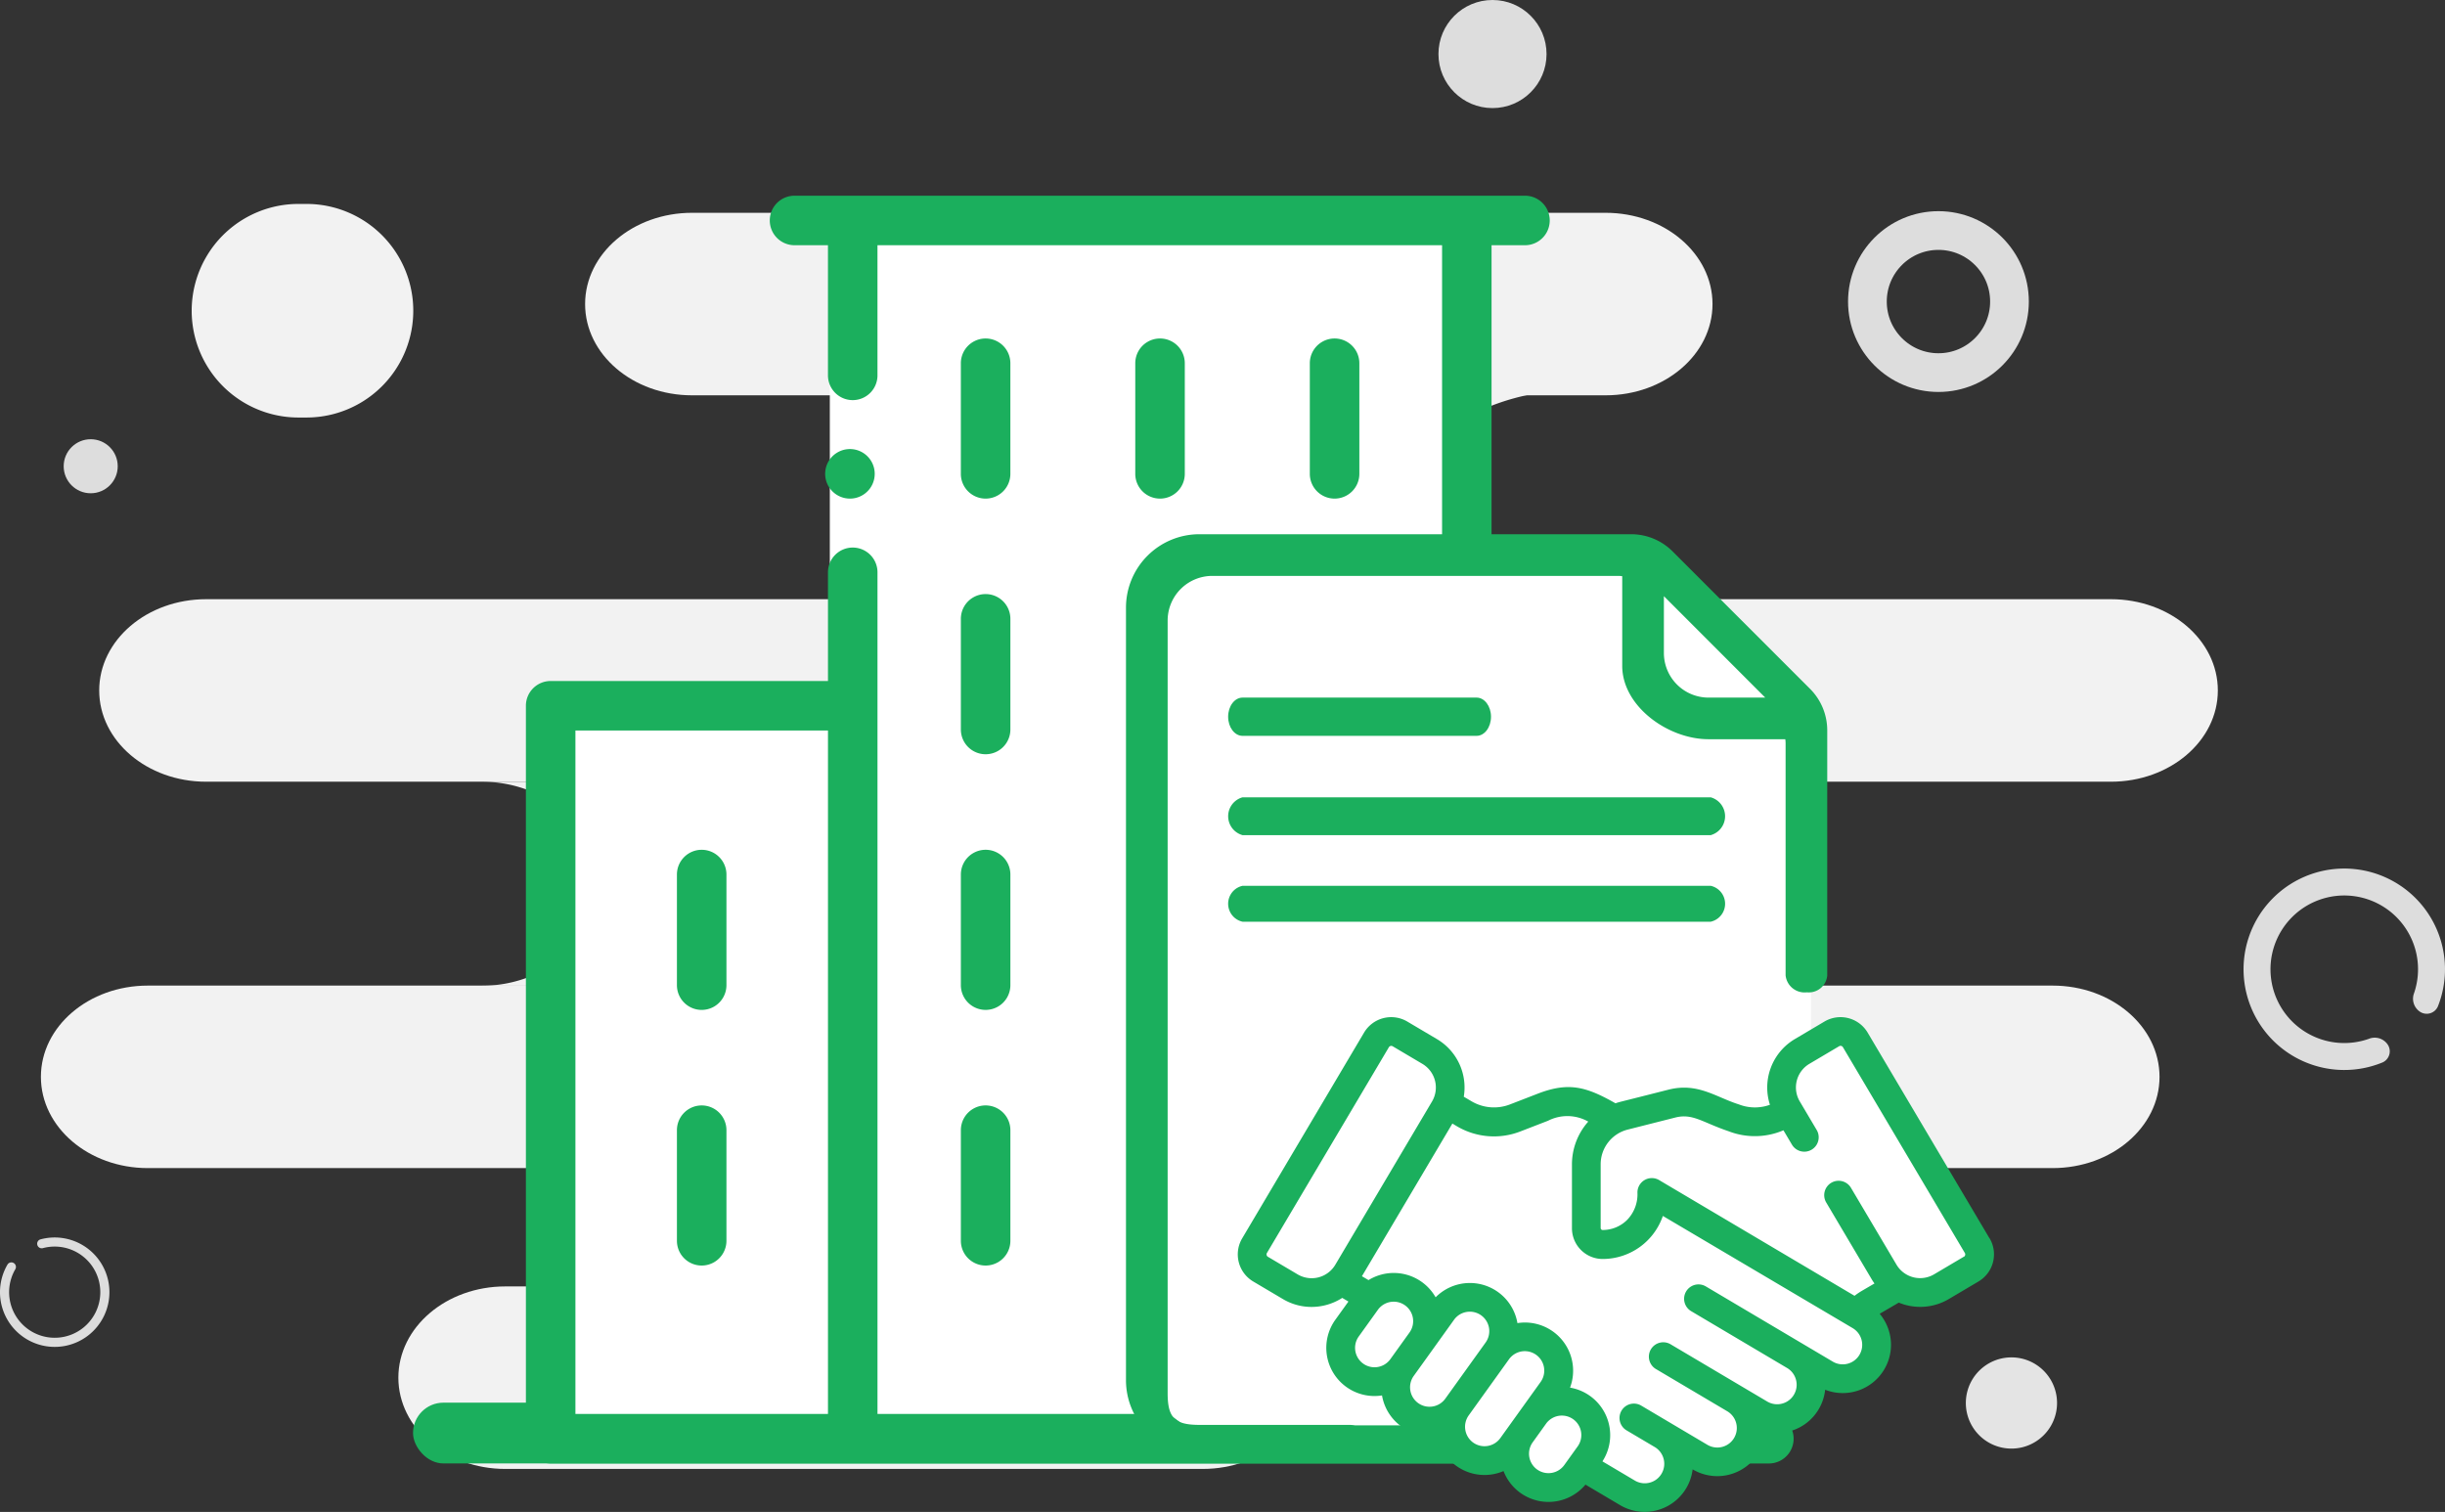 <svg xmlns="http://www.w3.org/2000/svg" width="189.478" height="117.166" viewBox="0 0 189.478 117.166">
  <rect x="0" y="0" width="189.478" height="117.166" fill="#333333" stroke="none"/>
  <g id="Group_1929" data-name="Group 1929" transform="translate(-705 -550)">
    <g id="seconded2" transform="translate(297.998 285.166)">
      <g id="Group_281" data-name="Group 281" transform="translate(405.616 264.834)">
        <path id="Path_915" data-name="Path 915" d="M146.463,24h-70.8c-4.576,0-8.285,3.166-8.285,7.072s3.709,7.072,8.285,7.072h70.8c4.576,0,8.285-3.166,8.285-7.072S151.038,24,146.463,24Z" transform="translate(-20.649 -7.509)" fill="#f2f2f2"/>
        <path id="Path_916" data-name="Path 916" d="M108.649,145.086H54.6c-4.575,0-8.285,3.166-8.285,7.071s3.709,7.072,8.285,7.072h54.051c4.575,0,8.285-3.166,8.285-7.072S113.224,145.086,108.649,145.086Z" transform="translate(-14.057 -45.394)" fill="#f2f2f2"/>
        <path id="Path_917" data-name="Path 917" d="M168.477,67.579H20.861c-4.575,0-8.285,3.166-8.285,7.072s3.709,7.072,8.285,7.072H168.477c4.576,0,8.285-3.166,8.285-7.072S173.053,67.579,168.477,67.579Z" transform="translate(-3.502 -21.144)" fill="#f2f2f2"/>
        <path id="Path_918" data-name="Path 918" d="M161.9,111.158H14.285C9.709,111.158,6,114.324,6,118.23s3.709,7.071,8.285,7.071H161.9c4.576,0,8.285-3.166,8.285-7.071S166.477,111.158,161.9,111.158Z" transform="translate(-1.444 -34.779)" fill="#f2f2f2"/>
        <path id="Path_919" data-name="Path 919" d="M91.31,103.974H55.164a10.131,10.131,0,0,0,6.543-2.32,7.107,7.107,0,0,0,0-11.172,10.133,10.133,0,0,0-6.542-2.319H91.31a10.7,10.7,0,0,1,2.773.361H91.471a9.817,9.817,0,0,0-6.35,2.245,6.9,6.9,0,0,0,0,10.84,9.818,9.818,0,0,0,6.35,2.245h1.446a10.927,10.927,0,0,1-1.608.12Z" transform="translate(-16.519 -27.584)" fill="#f2f2f2"/>
        <path id="Path_920" data-name="Path 920" d="M227.485,160.054a3.534,3.534,0,1,1,2.177-1.609A3.534,3.534,0,0,1,227.485,160.054Z" transform="translate(-69.368 -47.899)" fill="#e4e4e4"/>
        <circle id="Ellipse_163" data-name="Ellipse 163" cx="5.505" cy="5.505" r="5.505" transform="translate(146.103 17.865)" fill="none" stroke="#ddd" stroke-width="3"/>
        <circle id="Ellipse_164" data-name="Ellipse 164" cx="4.188" cy="4.188" r="4.188" transform="translate(112.861 0)" fill="#ddd"/>
        <circle id="Ellipse_165" data-name="Ellipse 165" cx="2.094" cy="2.094" r="2.094" transform="translate(6.321 34.038)" fill="#ddd"/>
        <path id="Path_921" data-name="Path 921" d="M31.9,23h-.62a8.276,8.276,0,1,0,0,16.552h.62A8.276,8.276,0,0,0,31.9,23Z" transform="translate(-6.763 -7.196)" fill="#f2f2f2"/>
        <path id="Path_922" data-name="Path 922" d="M4.279,140.143a.353.353,0,0,0,.433.249,3.533,3.533,0,1,1-2.139,1.635.353.353,0,0,0-.611-.355,4.24,4.24,0,1,0,2.567-1.962.353.353,0,0,0-.25.433Z" transform="translate(0 -43.667)" fill="#ddd"/>
        <path id="Path_923" data-name="Path 923" d="M265.607,111.618a.943.943,0,0,1-.414,1.365,7.805,7.805,0,1,1,4.29-4.342.944.944,0,0,1-1.36.431h0a1.212,1.212,0,0,1-.485-1.463,5.717,5.717,0,1,0-3.5,3.542,1.212,1.212,0,0,1,1.469.467Z" transform="translate(-79.17 -30.649)" fill="#ddd"/>
        <path id="Path_924" data-name="Path 924" d="M159.918,60.491H119.829q-.414,0-.829-.016a17.282,17.282,0,0,0,8.766-2.586c2.292-1.529,3.567-3.547,3.567-5.643s-1.275-4.115-3.567-5.643A17.282,17.282,0,0,0,119,44.016c.29-.011.57-.016.829-.016h40.4a17.726,17.726,0,0,0-9.086,2.494c-2.4,1.538-3.748,3.6-3.767,5.748.019,2.15,1.369,4.211,3.767,5.749a17.727,17.727,0,0,0,9.086,2.5h-.308Z" transform="translate(-36.8 -13.767)" fill="#f2f2f2"/>
      </g>
      <g id="Group_302" data-name="Group 302" transform="translate(-7 1.93)">
        <rect id="Rectangle_921" data-name="Rectangle 921" width="87.478" height="4.71" rx="2.355" transform="translate(446.01 371.604)" fill="#1baf5d"/>
        <path id="Path_1050" data-name="Path 1050" d="M65.2,117.01V60.5H87.27V23l49.578,1.305L135.37,54.591l-1.477,4.8V90.048l2.955,5.909v7.018l5.171,4.8,4.432,2.216,1.847,8.125Z" transform="translate(391.039 257.089)" fill="#fff"/>
        <path id="Path_1051" data-name="Path 1051" d="M192.96,103.239v-27.7l-5.54-8.125-8.864-2.955-6.279,2.955-5.54,8.125v27.7l7.757,8.5h11.08Z" transform="translate(357.826 243.528)" fill="#fff"/>
        <path id="Path_1052" data-name="Path 1052" d="M115.011,48.853a1.919,1.919,0,0,0,1.919-1.919V38.363a1.919,1.919,0,0,0-3.838,0v8.571a1.919,1.919,0,0,0,1.919,1.919Z" transform="translate(375.372 252.691)" fill="#1baf5d"/>
        <path id="Path_1053" data-name="Path 1053" d="M135.1,48.853a1.919,1.919,0,0,0,1.919-1.919V38.363a1.919,1.919,0,1,0-3.838,0v8.571a1.918,1.918,0,0,0,1.919,1.919Z" transform="translate(368.8 252.691)" fill="#1baf5d"/>
        <path id="Path_1054" data-name="Path 1054" d="M155.2,48.853a1.918,1.918,0,0,0,1.918-1.919V38.363a1.919,1.919,0,1,0-3.838,0v8.571a1.919,1.919,0,0,0,1.92,1.919Z" transform="translate(362.228 252.691)" fill="#1baf5d"/>
        <path id="Path_1055" data-name="Path 1055" d="M113.093,76.375a1.919,1.919,0,0,0,3.838,0V67.8a1.919,1.919,0,1,0-3.838,0Z" transform="translate(375.372 243.061)" fill="#1baf5d"/>
        <path id="Path_1056" data-name="Path 1056" d="M133.185,76.375a1.919,1.919,0,0,0,3.838,0V67.8a1.919,1.919,0,1,0-3.838,0Z" transform="translate(368.8 243.061)" fill="#1baf5d"/>
        <path id="Path_1057" data-name="Path 1057" d="M153.276,76.375a1.919,1.919,0,1,0,3.838,0V67.8a1.919,1.919,0,0,0-3.838,0Z" transform="translate(362.228 243.061)" fill="#1baf5d"/>
        <path id="Path_1058" data-name="Path 1058" d="M113.093,105.817a1.919,1.919,0,1,0,3.838,0V97.246a1.919,1.919,0,1,0-3.838,0Z" transform="translate(375.372 233.431)" fill="#1baf5d"/>
        <path id="Path_1059" data-name="Path 1059" d="M133.185,105.817a1.919,1.919,0,0,0,3.838,0V97.246a1.919,1.919,0,1,0-3.838,0Z" transform="translate(368.8 233.431)" fill="#1baf5d"/>
        <path id="Path_1060" data-name="Path 1060" d="M153.276,105.817a1.919,1.919,0,1,0,3.838,0V97.246a1.919,1.919,0,0,0-3.838,0Z" transform="translate(362.228 233.431)" fill="#1baf5d"/>
        <path id="Path_1061" data-name="Path 1061" d="M82.313,95.328a1.919,1.919,0,0,0-1.919,1.919v8.571a1.919,1.919,0,0,0,3.838,0V97.246A1.919,1.919,0,0,0,82.313,95.328Z" transform="translate(386.067 233.431)" fill="#1baf5d"/>
        <path id="Path_1062" data-name="Path 1062" d="M82.313,124.77a1.919,1.919,0,0,0-1.919,1.918v8.571a1.919,1.919,0,1,0,3.838,0v-8.571a1.919,1.919,0,0,0-1.919-1.918Z" transform="translate(386.067 223.8)" fill="#1baf5d"/>
        <path id="Path_1063" data-name="Path 1063" d="M113.093,135.259a1.919,1.919,0,1,0,3.838,0v-8.571a1.919,1.919,0,0,0-3.838,0Z" transform="translate(375.372 223.8)" fill="#1baf5d"/>
        <path id="Path_1064" data-name="Path 1064" d="M133.185,135.259a1.919,1.919,0,0,0,3.838,0v-8.571a1.919,1.919,0,0,0-3.838,0Z" transform="translate(368.8 223.8)" fill="#1baf5d"/>
        <path id="Path_1065" data-name="Path 1065" d="M185.825,94.04a1.92,1.92,0,1,0-1.357-.562,1.92,1.92,0,0,0,1.357.562Z" transform="translate(352.209 235.107)" fill="#1baf5d"/>
        <path id="Path_1066" data-name="Path 1066" d="M161.244,84.41V63.251a14.958,14.958,0,0,0-23.41-12.35V23.838h2.591a1.919,1.919,0,1,0,0-3.838H83.819a1.919,1.919,0,0,0,0,3.838h2.59V33.879a1.919,1.919,0,1,0,3.837,0V23.838H134V54.347a1.959,1.959,0,0,0,.029.323,14.88,14.88,0,0,0-2.715,8.582V84.41A14.877,14.877,0,0,0,134,92.951v5.891a11.232,11.232,0,0,0-6.411-.164V92.419a1.919,1.919,0,0,0-3.838,0v8.139a11.2,11.2,0,0,0-3.077,3.569,8.342,8.342,0,0,0-10.17,10.279H90.247V49.23a1.919,1.919,0,1,0-3.837,0v8.379H64.919A1.919,1.919,0,0,0,63,59.528v56.8a1.919,1.919,0,0,0,1.919,1.919h94.406a1.919,1.919,0,1,0,0-3.838H148.2V99.25a14.986,14.986,0,0,0,13.044-14.84ZM66.838,61.447H86.41v52.96H66.838Zm79.44-9.325a11.142,11.142,0,0,1,11.129,11.129V84.41A11.145,11.145,0,0,1,148.2,95.37V76.834a1.919,1.919,0,1,0-3.838,0V95.371a11.145,11.145,0,0,1-9.21-10.96V63.251a11.142,11.142,0,0,1,11.129-11.129ZM137.834,96.76a14.87,14.87,0,0,0,6.524,2.49v6.221a8.3,8.3,0,0,0-4.121-1.579,11.232,11.232,0,0,0-2.4-2.892Zm-1.919,17.646h-21.3a4.509,4.509,0,0,1,6.13-6.144,1.918,1.918,0,0,0,2.76-1.071,7.388,7.388,0,0,1,13.782-.638,1.919,1.919,0,0,0,1.871,1.146c.088-.005.177-.009.266-.009a4.509,4.509,0,0,1,3.932,6.716Z" transform="translate(391.757 258.07)" fill="#1baf5d"/>
        <path id="Path_1067" data-name="Path 1067" d="M99.385,53.018a1.92,1.92,0,1,0-1.356-.562,1.92,1.92,0,0,0,1.356.562Z" transform="translate(380.483 248.526)" fill="#1baf5d"/>
      </g>
      <path id="Path_1344" data-name="Path 1344" d="M-18227.229-21154.428l-2.971,2.285v61.828l.8,2.172,2.172,1.6h20.457l1.027,2.287h1.83l2.514.912,1.6,1.373h2.516l1.713-1.373,2.973,2.629,2.855-1.256,1.6-2.285h3.086l2.285-2.287h2.057l2.057-1.6v-2.172h3.771l1.258-1.371v-1.828l-1.258-2.059,1.83-1.256,1.256-.572h2.287l2.285-1.256,1.715-.687-10.629-17.941-2.516,1.029v-26.059l-12.914-12.113Z" transform="translate(18726.002 21461.834)" fill="#fff"/>
      <g id="contract" transform="translate(472.531 306.234)">
        <g id="Group_1917" data-name="Group 1917" transform="translate(28.73 0)">
          <path id="Path_1344-2" data-name="Path 1344" d="M119.631,137.8H83.348a1.522,1.522,0,0,0,0,2.932h36.283a1.522,1.522,0,0,0,0-2.932Z" transform="translate(-81.316 -117.412)" fill="#1baf5d"/>
          <path id="Path_1345" data-name="Path 1345" d="M83.348,88.521h18.141c.616,0,1.115-.664,1.115-1.482s-.5-1.482-1.115-1.482H83.348c-.616,0-1.115.664-1.115,1.482S82.732,88.521,83.348,88.521Z" transform="translate(-81.316 -72.896)" fill="#1baf5d"/>
          <path id="Path_1346" data-name="Path 1346" d="M119.631,184.1H83.348a1.426,1.426,0,0,0,0,2.783h36.283a1.426,1.426,0,0,0,0-2.783Z" transform="translate(-81.316 -156.854)" fill="#1baf5d"/>
          <path id="Path_1347" data-name="Path 1347" d="M46.027,69.022H34.416c-1.906,0-2.457-.551-2.457-2.456V6.686a3.461,3.461,0,0,1,3.457-3.457H66.867a2.385,2.385,0,0,1,.32.024V10.2c0,3.135,3.551,5.686,6.686,5.686h5.951a2.365,2.365,0,0,1,.024.32V34.19A1.481,1.481,0,0,0,81.5,35.5a1.432,1.432,0,0,0,1.575-1.31V15.21a4.548,4.548,0,0,0-1.341-3.237L71.1,1.341A4.547,4.547,0,0,0,67.867,0H34.416A5.692,5.692,0,0,0,28.73,5.686v59.88a5.692,5.692,0,0,0,5.686,5.685H46.027a1.115,1.115,0,1,0,0-2.229ZM78.271,12.661h-4.4A3.461,3.461,0,0,1,70.416,9.2v-4.4Z" transform="translate(-35.73 0)" fill="#1baf5d"/>
          <path id="Path_1348" data-name="Path 1348" d="M145.55,270.042l-9.444-15.94a2.443,2.443,0,0,0-3.349-.858l-2.3,1.361a4.364,4.364,0,0,0-1.924,5.088,3.417,3.417,0,0,1-2.4-.026c-1.814-.571-3.193-1.719-5.47-1.143-3.867.984-3.749.935-4.1,1.055-2.264-1.289-3.625-1.673-6.029-.743l-2.142.828a3.428,3.428,0,0,1-3-.251l-.585-.345a4.354,4.354,0,0,0-2.078-4.464h0l-2.3-1.361a2.447,2.447,0,0,0-3.349.857l-9.444,15.941a2.443,2.443,0,0,0,.857,3.349l2.3,1.361a4.33,4.33,0,0,0,2.214.608,4.387,4.387,0,0,0,2.381-.7l.479.283-1.011,1.408a3.734,3.734,0,0,0,3.615,5.868,3.731,3.731,0,0,0,4.261,3.061,3.735,3.735,0,0,0,5.156,2.8,3.733,3.733,0,0,0,6.349,1.05l2.686,1.591a3.742,3.742,0,0,0,5.619-2.77l.006,0a3.738,3.738,0,0,0,5.633-2.94,3.738,3.738,0,0,0,4.631-3.233,3.739,3.739,0,0,0,4.226-5.887l1.48-.865a4.348,4.348,0,0,0,3.879-.278l2.3-1.361a2.443,2.443,0,0,0,.858-3.349Zm-53.622,2.792-2.3-1.361a.216.216,0,0,1-.076-.295L99,255.237a.216.216,0,0,1,.3-.075l2.3,1.361a2.128,2.128,0,0,1,.746,2.916l-7.494,12.649A2.131,2.131,0,0,1,91.928,272.834Zm5.082,6.917a1.507,1.507,0,0,1-.345-2.1l1.486-2.069a1.508,1.508,0,0,1,2.45,1.759l-1.486,2.069A1.51,1.51,0,0,1,97.01,279.751Zm4.261,3.059a1.51,1.51,0,0,1-.346-2.1l1.486-2.069h0l1.639-2.284a1.5,1.5,0,0,1,.981-.609,1.517,1.517,0,0,1,.247-.02,1.508,1.508,0,0,1,1.222,2.388l-3.125,4.353A1.507,1.507,0,0,1,101.272,282.81Zm4.261,3.059a1.51,1.51,0,0,1-.346-2.1h0l3.125-4.353a1.508,1.508,0,1,1,2.45,1.759l-1.388,1.934h0l-1.737,2.419A1.509,1.509,0,0,1,105.533,285.869Zm4.958,2.088a1.51,1.51,0,0,1-.347-2.1l1.04-1.449a1.508,1.508,0,0,1,2.45,1.759l-1.039,1.447A1.509,1.509,0,0,1,110.491,287.957Zm24.982-8.887a1.51,1.51,0,0,1-2.067.529l-9.866-5.845a1.115,1.115,0,0,0-1.136,1.918l7.459,4.419h0a1.509,1.509,0,0,1-1.538,2.6l-7.463-4.421a1.115,1.115,0,1,0-1.136,1.918l5.5,3.256h0a1.509,1.509,0,0,1-1.539,2.6l-2.949-1.747h0l-2.152-1.275a1.115,1.115,0,1,0-1.136,1.918l2.153,1.275h0a1.509,1.509,0,1,1-1.538,2.6l-2.511-1.488a3.735,3.735,0,0,0-2.51-5.714,3.734,3.734,0,0,0-4.078-5,3.737,3.737,0,0,0-6.34-2,3.734,3.734,0,0,0-5.2-1.333l-.511-.3,7.01-11.832.334.2a5.643,5.643,0,0,0,4.939.41l2.142-.828a3.289,3.289,0,0,1,3.115.067,4.989,4.989,0,0,0-1.264,3.323v4.942a2.384,2.384,0,0,0,2.379,2.382h0a4.936,4.936,0,0,0,4.666-3.336L134.944,277a1.508,1.508,0,0,1,.529,2.066Zm8.084-7.6-2.3,1.361a2.131,2.131,0,0,1-2.915-.746l-3.512-5.929a1.115,1.115,0,1,0-1.918,1.136l3.512,5.929c.066.112.138.218.212.321l-.977.57a5.66,5.66,0,0,0-.569.385l-15.142-8.967a1.115,1.115,0,0,0-1.682.959,2.846,2.846,0,0,1-.791,2.118,2.681,2.681,0,0,1-1.908.79h0a.152.152,0,0,1-.151-.153v-4.942a2.773,2.773,0,0,1,2.089-2.684l3.7-.937c1.343-.339,2.1.378,4.114,1.059a5.634,5.634,0,0,0,4.262-.069l.673,1.136a1.115,1.115,0,0,0,1.918-1.136l-1.325-2.236a2.127,2.127,0,0,1,.746-2.916l2.3-1.361a.215.215,0,0,1,.3.076l9.444,15.941a.215.215,0,0,1-.075.3Z" transform="translate(-85.629 -215.478)" fill="#1baf5d"/>
        </g>
      </g>
    </g>
  </g>
</svg>
